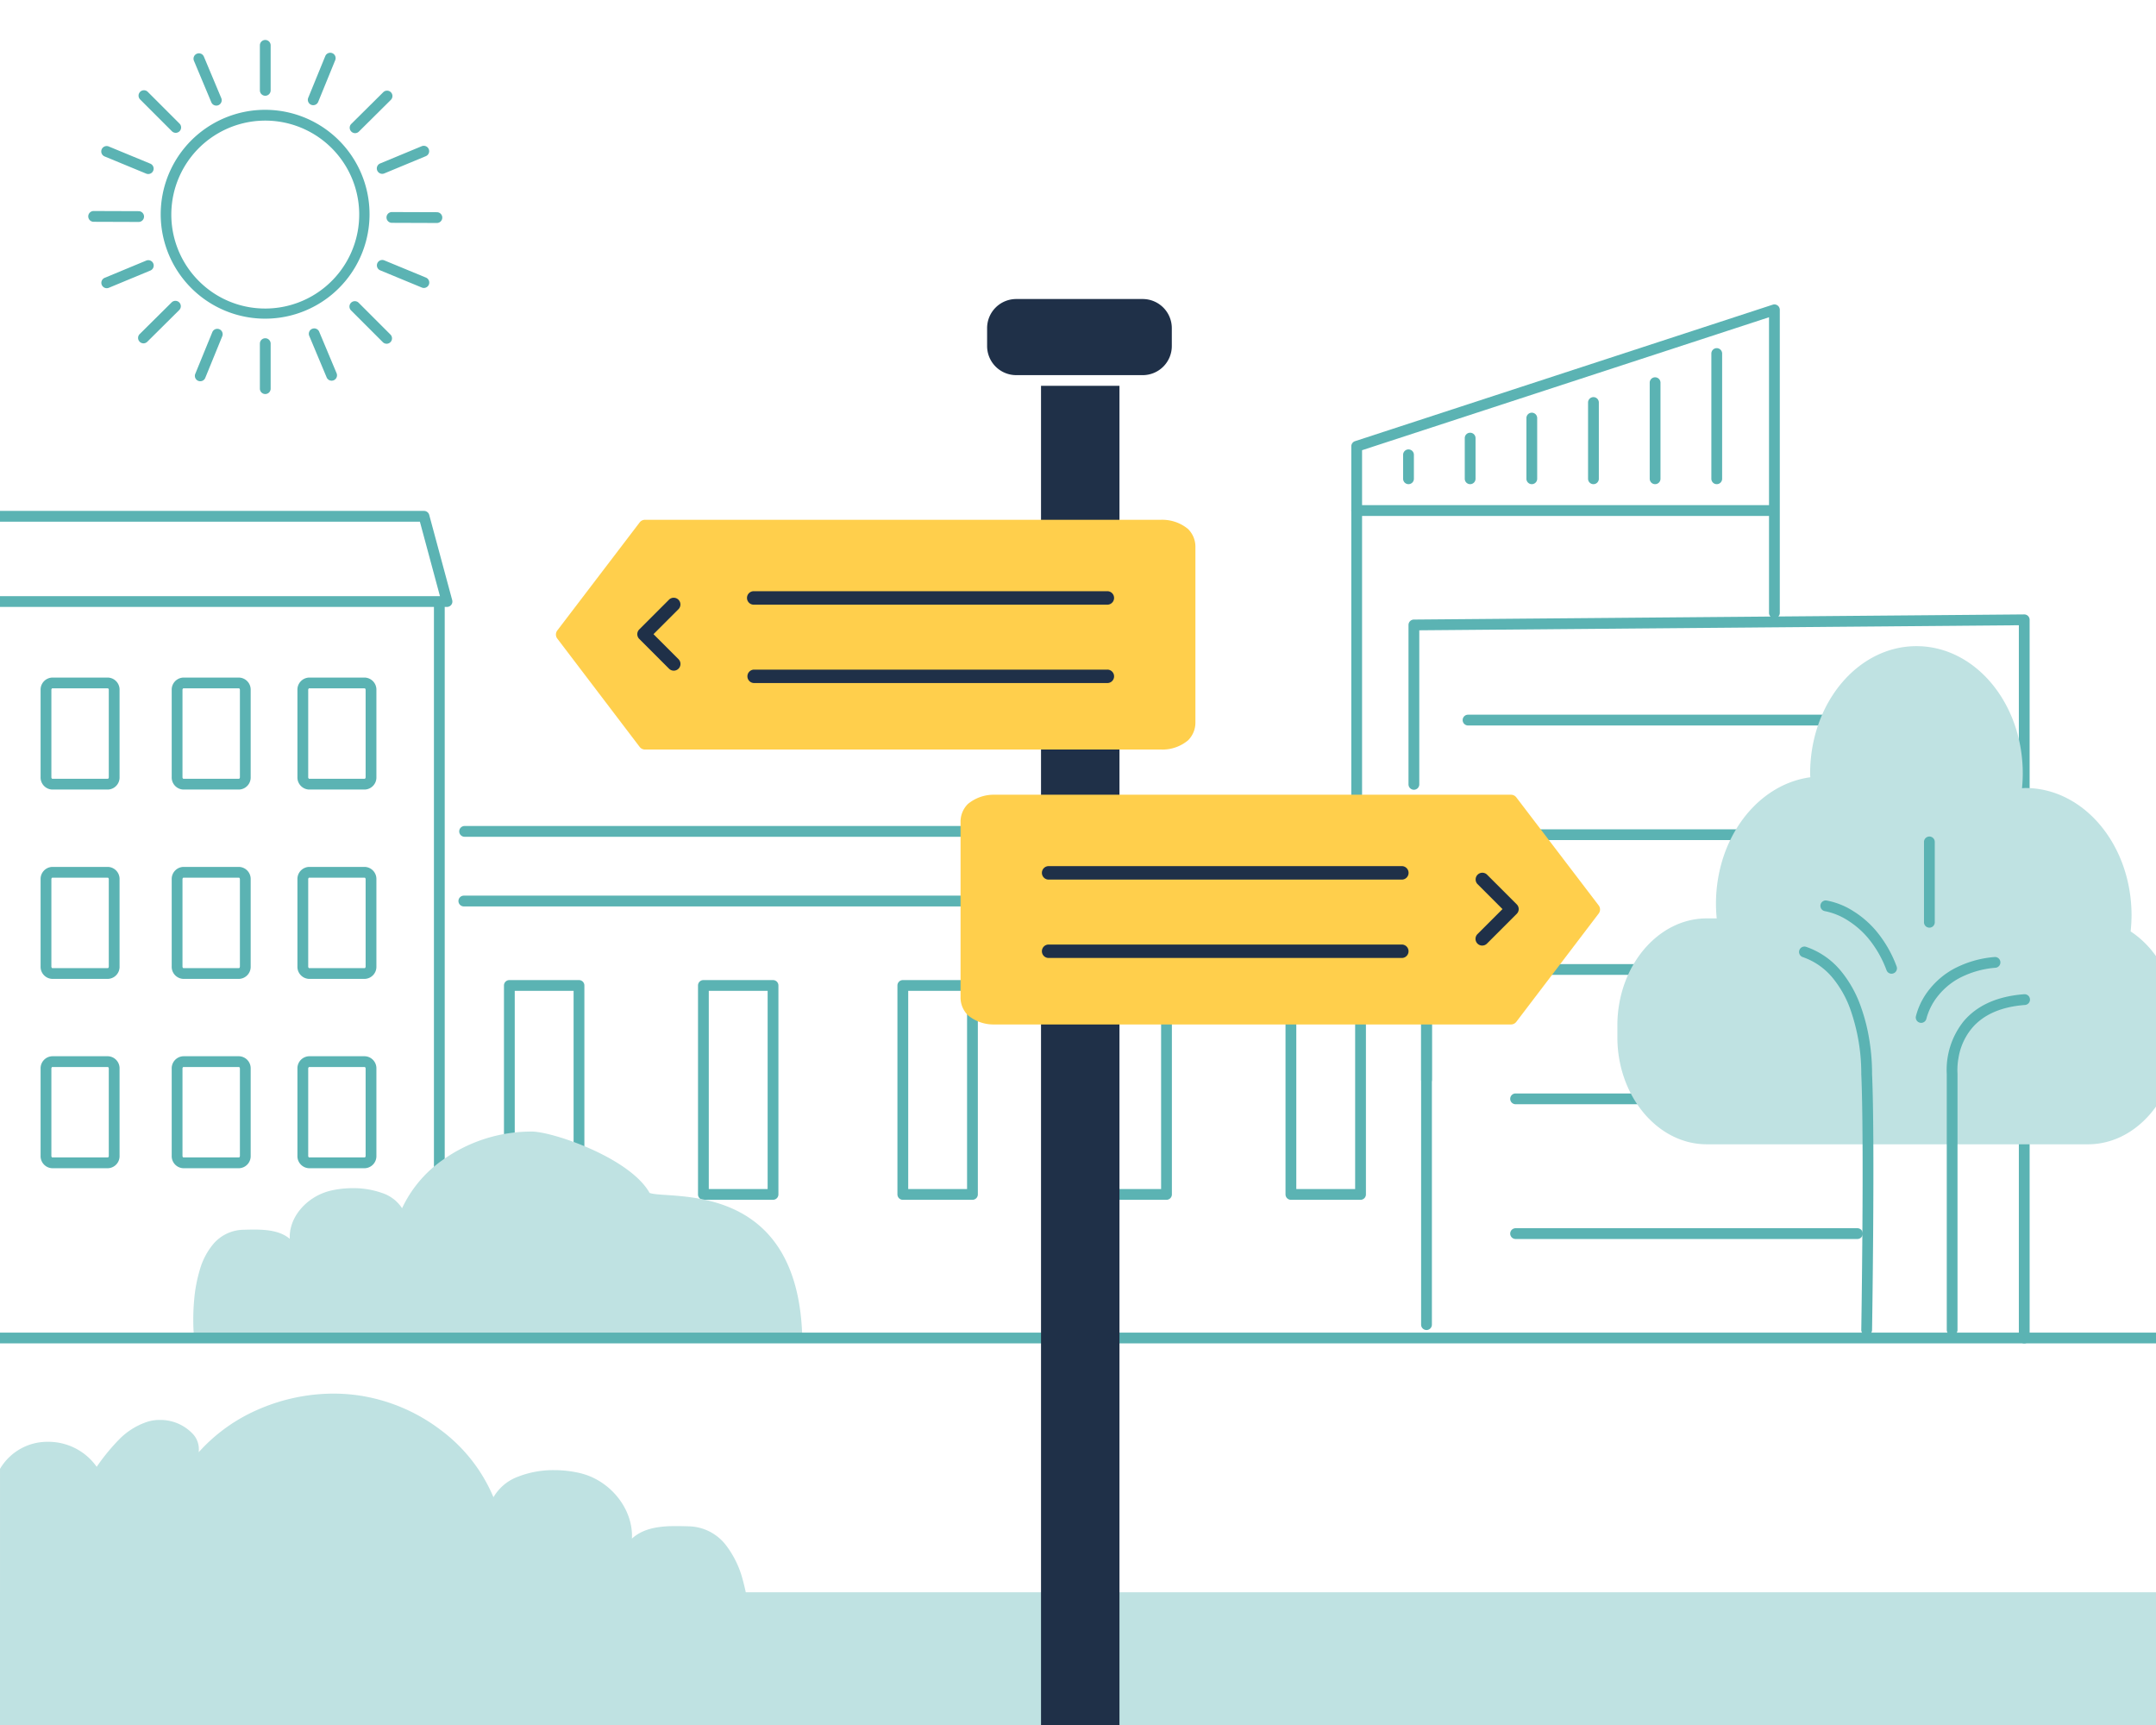 <svg xmlns="http://www.w3.org/2000/svg" xmlns:xlink="http://www.w3.org/1999/xlink" width="400" height="320" viewBox="0 0 400 320"><rect x="0" y="0" width="400" height="320" fill="#808080" stroke="none"/><defs><clipPath id="b"><rect width="400" height="320"/></clipPath></defs><g id="a" clip-path="url(#b)"><rect width="400" height="320" fill="#fff"/><g transform="translate(4 9.131)"><path d="M180.22,181.206a1,1,0,0,1-1-1v-90.5H1.761a1,1,0,0,1,0-2H180.22a1,1,0,0,1,1,1v91.5A1,1,0,0,1,180.22,181.206Z" transform="translate(80.438 56.392)" fill="#5bb3b3"/><path d="M178.419,1H0A1,1,0,0,1-1,0,1,1,0,0,1,0-1H178.419a1,1,0,0,1,1,1A1,1,0,0,1,178.419,1Z" transform="translate(82.056 158.017)" fill="#5bb3b3"/><path d="M0-1H12.919a1,1,0,0,1,1,1V38.758a1,1,0,0,1-1,1H0a1,1,0,0,1-1-1V0A1,1,0,0,1,0-1ZM11.919,1H1V37.758H11.919Z" transform="translate(163.5 173.682)" fill="#5bb3b3"/><path d="M0-1H12.919a1,1,0,0,1,1,1V38.758a1,1,0,0,1-1,1H0a1,1,0,0,1-1-1V0A1,1,0,0,1,0-1ZM11.919,1H1V37.758H11.919Z" transform="translate(199.5 173.682)" fill="#5bb3b3"/><path d="M0-1H12.919a1,1,0,0,1,1,1V38.758a1,1,0,0,1-1,1H0a1,1,0,0,1-1-1V0A1,1,0,0,1,0-1ZM11.919,1H1V37.758H11.919Z" transform="translate(126.5 173.682)" fill="#5bb3b3"/><path d="M0-1H12.919a1,1,0,0,1,1,1V38.758a1,1,0,0,1-1,1H0a1,1,0,0,1-1-1V0A1,1,0,0,1,0-1ZM11.919,1H1V37.758H11.919Z" transform="translate(90.5 173.682)" fill="#5bb3b3"/><path d="M0-1H12.919a1,1,0,0,1,1,1V38.758a1,1,0,0,1-1,1H0a1,1,0,0,1-1-1V0A1,1,0,0,1,0-1ZM11.919,1H1V37.758H11.919Z" transform="translate(235.5 173.682)" fill="#5bb3b3"/></g><rect width="400" height="24.623" transform="translate(0 295.377)" fill="#bfe2e2"/><path d="M410.412,51.162h0a60.133,60.133,0,0,0-.065-8.89,40.429,40.429,0,0,0-1.3-7.628,18.036,18.036,0,0,0-3.229-6.637,8.947,8.947,0,0,0-6.859-3.39c-.814-.024-1.55-.044-2.292-.044-2.815,0-5.992.276-8.21,2.326.281-5.417-3.911-10.746-9.54-12.131a20.628,20.628,0,0,0-4.866-.572,17.857,17.857,0,0,0-6.649,1.186,8.793,8.793,0,0,0-4.634,3.841,30.012,30.012,0,0,0-9.738-12.439A33.166,33.166,0,0,0,338,.369,32.7,32.7,0,0,0,333.086,0a35.077,35.077,0,0,0-13.8,2.872,31.746,31.746,0,0,0-11.211,8.01,4.181,4.181,0,0,0-.954-3.266,8.245,8.245,0,0,0-6.283-2.731,7.539,7.539,0,0,0-2.16.3,13.072,13.072,0,0,0-5.421,3.376,38.218,38.218,0,0,0-4.1,5.016,10.963,10.963,0,0,0-9.1-4.636,10.174,10.174,0,0,0-8.837,5.016V50.825Z" transform="translate(-271.218 258.526)" fill="#bfe2e2"/><path d="M86.242,1H0A1,1,0,0,1-1,0,1,1,0,0,1,0-1H86.242a1,1,0,0,1,1,1A1,1,0,0,1,86.242,1Z" transform="translate(272.365 133.581)" fill="#5bb3b3"/><path d="M305.973,91.907a1,1,0,0,1-1-1V26.318a1,1,0,0,1,.689-.951L383.159.049A1,1,0,0,1,384.469,1V57.224a1,1,0,1,1-2,0V2.379l-75.5,24.665V90.907A1,1,0,0,1,305.973,91.907Z" transform="translate(-54.266 56.473)" fill="#5bb3b3"/><path d="M0,25.509a1,1,0,0,1-1-1V0A1,1,0,0,1,0-1,1,1,0,0,1,1,0V24.509A1,1,0,0,1,0,25.509Z" transform="translate(264.658 175.787)" fill="#5bb3b3"/><path d="M63.41,1H0A1,1,0,0,1-1,0,1,1,0,0,1,0-1H63.41a1,1,0,0,1,1,1A1,1,0,0,1,63.41,1Z" transform="translate(281.187 154.843)" fill="#5bb3b3"/><path transform="translate(284.056 172.776)" fill="#5bb3b3"/><path d="M63.41,1H0A1,1,0,0,1-1,0,1,1,0,0,1,0-1H63.41a1,1,0,0,1,1,1A1,1,0,0,1,63.41,1Z" transform="translate(281.187 179.843)" fill="#5bb3b3"/><path d="M63.41,1H0A1,1,0,0,1-1,0,1,1,0,0,1,0-1H63.41a1,1,0,0,1,1,1A1,1,0,0,1,63.41,1Z" transform="translate(281.187 203.843)" fill="#5bb3b3"/><path d="M63.41,1H0A1,1,0,0,1-1,0,1,1,0,0,1,0-1H63.41a1,1,0,0,1,1,1A1,1,0,0,1,63.41,1Z" transform="translate(281.187 228.843)" fill="#5bb3b3"/><path d="M460.867,194.737a1,1,0,0,1-1-1V61.514l-111.237.939V91.032a1,1,0,0,1-2,0V61.461a1,1,0,0,1,.992-1l113.237-.956a1,1,0,0,1,1.008,1V193.737A1,1,0,0,1,460.867,194.737Z" transform="translate(-85.312 54.473)" fill="#5bb3b3"/><path d="M77.325,1H0A1,1,0,0,1-1,0,1,1,0,0,1,0-1H77.325a1,1,0,0,1,1,1A1,1,0,0,1,77.325,1Z" transform="translate(251.707 94.707)" fill="#5bb3b3"/><path d="M0,24.232a1,1,0,0,1-1-1V0A1,1,0,0,1,0-1,1,1,0,0,1,1,0V23.232A1,1,0,0,1,0,24.232Z" transform="translate(318.506 65.585)" fill="#5bb3b3"/><path d="M0,18.825a1,1,0,0,1-1-1V0A1,1,0,0,1,0-1,1,1,0,0,1,1,0V17.825A1,1,0,0,1,0,18.825Z" transform="translate(307.069 70.991)" fill="#5bb3b3"/><path d="M0,15.149a1,1,0,0,1-1-1V0A1,1,0,0,1,0-1,1,1,0,0,1,1,0V14.149A1,1,0,0,1,0,15.149Z" transform="translate(295.631 74.668)" fill="#5bb3b3"/><path d="M0,12.259a1,1,0,0,1-1-1V0A1,1,0,0,1,0-1,1,1,0,0,1,1,0V11.259A1,1,0,0,1,0,12.259Z" transform="translate(284.193 77.557)" fill="#5bb3b3"/><path d="M0,8.543a1,1,0,0,1-1-1V0A1,1,0,0,1,0-1,1,1,0,0,1,1,0V7.543A1,1,0,0,1,0,8.543Z" transform="translate(272.755 81.273)" fill="#5bb3b3"/><path d="M0,5.446a1,1,0,0,1-1-1V0A1,1,0,0,1,0-1,1,1,0,0,1,1,0V4.446A1,1,0,0,1,0,5.446Z" transform="translate(261.318 84.37)" fill="#5bb3b3"/><path d="M11.517,141.642H1.136A2.242,2.242,0,0,1-1,139.312V123.2a2.242,2.242,0,0,1,2.136-2.33H11.517a2.241,2.241,0,0,1,2.135,2.33v16.112A2.241,2.241,0,0,1,11.517,141.642Zm0-18.773H1.136A.38.38,0,0,0,1,123.2v16.112a.371.371,0,0,0,.14.331H11.514a.378.378,0,0,0,.138-.33V123.2A.373.373,0,0,0,11.513,122.869Z" transform="translate(8.532 75.071)" fill="#5bb3b3"/><path d="M11.517,141.642H1.136A2.242,2.242,0,0,1-1,139.312V123.2a2.242,2.242,0,0,1,2.136-2.33H11.517a2.241,2.241,0,0,1,2.135,2.33v16.112A2.241,2.241,0,0,1,11.517,141.642Zm0-18.773H1.136A.38.38,0,0,0,1,123.2v16.112a.371.371,0,0,0,.14.331H11.514a.378.378,0,0,0,.138-.33V123.2A.373.373,0,0,0,11.513,122.869Z" transform="translate(32.857 75.071)" fill="#5bb3b3"/><path d="M11.517,141.642H1.136A2.242,2.242,0,0,1-1,139.312V123.2a2.242,2.242,0,0,1,2.136-2.33H11.517a2.241,2.241,0,0,1,2.135,2.33v16.112A2.241,2.241,0,0,1,11.517,141.642Zm0-18.773H1.136A.38.38,0,0,0,1,123.2v16.112a.371.371,0,0,0,.14.331H11.514a.378.378,0,0,0,.138-.33V123.2A.373.373,0,0,0,11.513,122.869Z" transform="translate(56.182 39.948)" fill="#5bb3b3"/><path d="M11.517,141.642H1.136A2.242,2.242,0,0,1-1,139.312V123.2a2.242,2.242,0,0,1,2.136-2.33H11.517a2.241,2.241,0,0,1,2.135,2.33v16.112A2.241,2.241,0,0,1,11.517,141.642Zm0-18.773H1.136A.38.38,0,0,0,1,123.2v16.112a.371.371,0,0,0,.14.331H11.514a.378.378,0,0,0,.138-.33V123.2A.373.373,0,0,0,11.513,122.869Z" transform="translate(56.182 75.071)" fill="#5bb3b3"/><path d="M-1323.865-4674.068a1,1,0,0,1-1-1v-108.186a1,1,0,0,1,1-1,1,1,0,0,1,1,1v108.186A1,1,0,0,1-1323.865-4674.068Z" transform="translate(1405.372 4895.119)" fill="#5bb3b3"/><path d="M11.517,141.642H1.136A2.242,2.242,0,0,1-1,139.312V123.2a2.242,2.242,0,0,1,2.136-2.33H11.517a2.241,2.241,0,0,1,2.135,2.33v16.112A2.241,2.241,0,0,1,11.517,141.642Zm0-18.773H1.136A.38.38,0,0,0,1,123.2v16.112a.371.371,0,0,0,.14.331H11.514a.378.378,0,0,0,.138-.33V123.2A.373.373,0,0,0,11.513,122.869Z" transform="translate(8.532 39.948)" fill="#5bb3b3"/><path d="M11.517,141.642H1.136A2.242,2.242,0,0,1-1,139.312V123.2a2.242,2.242,0,0,1,2.136-2.33H11.517a2.241,2.241,0,0,1,2.135,2.33v16.112A2.241,2.241,0,0,1,11.517,141.642Zm0-18.773H1.136A.38.38,0,0,0,1,123.2v16.112a.371.371,0,0,0,.14.331H11.514a.378.378,0,0,0,.138-.33V123.2A.373.373,0,0,0,11.513,122.869Z" transform="translate(8.532 4.825)" fill="#5bb3b3"/><path d="M11.517,141.642H1.136A2.242,2.242,0,0,1-1,139.312V123.2a2.242,2.242,0,0,1,2.136-2.33H11.517a2.241,2.241,0,0,1,2.135,2.33v16.112A2.241,2.241,0,0,1,11.517,141.642Zm0-18.773H1.136A.38.38,0,0,0,1,123.2v16.112a.371.371,0,0,0,.14.331H11.514a.378.378,0,0,0,.138-.33V123.2A.373.373,0,0,0,11.513,122.869Z" transform="translate(32.857 39.948)" fill="#5bb3b3"/><path d="M11.517,141.642H1.136A2.242,2.242,0,0,1-1,139.312V123.2a2.242,2.242,0,0,1,2.136-2.33H11.517a2.241,2.241,0,0,1,2.135,2.33v16.112A2.241,2.241,0,0,1,11.517,141.642Zm0-18.773H1.136A.38.38,0,0,0,1,123.2v16.112a.371.371,0,0,0,.14.331H11.514a.378.378,0,0,0,.138-.33V123.2A.373.373,0,0,0,11.513,122.869Z" transform="translate(32.857 4.825)" fill="#5bb3b3"/><path d="M11.517,141.642H1.136A2.242,2.242,0,0,1-1,139.312V123.2a2.242,2.242,0,0,1,2.136-2.33H11.517a2.241,2.241,0,0,1,2.135,2.33v16.112A2.241,2.241,0,0,1,11.517,141.642Zm0-18.773H1.136A.38.38,0,0,0,1,123.2v16.112a.371.371,0,0,0,.14.331H11.514a.378.378,0,0,0,.138-.33V123.2A.373.373,0,0,0,11.513,122.869Z" transform="translate(56.182 4.825)" fill="#5bb3b3"/><path d="M-1307.57-4778.642h-82.93a1,1,0,0,1-1-1,1,1,0,0,1,1-1h81.625l-3.724-13.812h-77.9a1,1,0,0,1-1-1,1,1,0,0,1,1-1h78.666a1,1,0,0,1,.966.74l4.264,15.812a1,1,0,0,1-.172.868A1,1,0,0,1-1307.57-4778.642Z" transform="translate(1390.5 4891.231)" fill="#5bb3b3"/><g transform="translate(1125.154 1411)"><path d="M59.41,16.659a19.372,19.372,0,1,1-7.564,1.527A19.31,19.31,0,0,1,59.41,16.659Zm0,36.862a17.43,17.43,0,1,0-12.325-5.105A17.317,17.317,0,0,0,59.41,53.521Z" transform="translate(-1135.35 -1407.287)" fill="#5bb3b3"/><path d="M0,9.349a1,1,0,0,1-1-1V0A1,1,0,0,1,0-1,1,1,0,0,1,1,0V8.349A1,1,0,0,1,0,9.349Z" transform="translate(-1075.939 -1347.252)" fill="#5bb3b3"/><path d="M5.9,6.9A1,1,0,0,1,5.2,6.61l-5.9-5.9a1,1,0,0,1,0-1.414,1,1,0,0,1,1.414,0l5.9,5.9A1,1,0,0,1,5.9,6.9Z" transform="translate(-1059.328 -1354.133)" fill="#5bb3b3"/><path d="M8.349,1.029h0L0,1A1,1,0,0,1-1,0,1,1,0,0,1,0-1l8.349.029a1,1,0,0,1,0,2Z" transform="translate(-1052.447 -1370.663)" fill="#5bb3b3"/><path d="M0,8.727a1,1,0,0,1-.378-.075,1,1,0,0,1-.547-1.3L2.236-.379a1,1,0,0,1,1.3-.547,1,1,0,0,1,.547,1.3L.926,8.106A1,1,0,0,1,0,8.727Z" transform="translate(-1088 -1349.002)" fill="#5bb3b3"/><path d="M3.228,8.7a1,1,0,0,1-.923-.614L-.922.387A1,1,0,0,1-.387-.922,1,1,0,0,1,.922-.387l3.228,7.7A1,1,0,0,1,3.228,8.7Z" transform="translate(-1066.857 -1349.078)" fill="#5bb3b3"/><path d="M7.716,4.189a1,1,0,0,1-.382-.076L-.382.924A1,1,0,0,1-.924-.382,1,1,0,0,1,.382-.924L8.1,2.265a1,1,0,0,1-.382,1.924Z" transform="translate(-1054.229 -1361.772)" fill="#5bb3b3"/><path d="M0,9.349a1,1,0,0,1-1-1V0A1,1,0,0,1,0-1,1,1,0,0,1,1,0V8.349A1,1,0,0,1,0,9.349Z" transform="translate(-1075.939 -1402.586)" fill="#5bb3b3"/><path d="M5.9,6.9A1,1,0,0,1,5.2,6.61l-5.9-5.9a1,1,0,0,1,0-1.414,1,1,0,0,1,1.414,0l5.9,5.9A1,1,0,0,1,5.9,6.9Z" transform="translate(-1098.455 -1393.26)" fill="#5bb3b3"/><path d="M8.349,1.029h0L0,1A1,1,0,0,1-1,0,1,1,0,0,1,0-1l8.349.029a1,1,0,0,1,0,2Z" transform="translate(-1107.781 -1370.855)" fill="#5bb3b3"/><path d="M0,6.883a1,1,0,0,1-.71-.3,1,1,0,0,1,0-1.414L5.219-.71a1,1,0,0,1,1.414,0,1,1,0,0,1,0,1.414L.7,6.593A1,1,0,0,1,0,6.883Z" transform="translate(-1059.271 -1393.181)" fill="#5bb3b3"/><path d="M0,6.883a1,1,0,0,1-.71-.3,1,1,0,0,1,0-1.414L5.219-.71a1,1,0,0,1,1.414,0,1,1,0,0,1,0,1.414L.7,6.593A1,1,0,0,1,0,6.883Z" transform="translate(-1098.533 -1354.19)" fill="#5bb3b3"/><path d="M0,8.727a1,1,0,0,1-.378-.075,1,1,0,0,1-.547-1.3L2.236-.379a1,1,0,0,1,1.3-.547,1,1,0,0,1,.547,1.3L.926,8.106A1,1,0,0,1,0,8.727Z" transform="translate(-1067.042 -1400.214)" fill="#5bb3b3"/><path d="M3.228,8.7a1,1,0,0,1-.923-.614L-.922.387A1,1,0,0,1-.387-.922,1,1,0,0,1,.922-.387l3.228,7.7A1,1,0,0,1,3.228,8.7Z" transform="translate(-1088.25 -1400.11)" fill="#5bb3b3"/><path d="M7.716,4.189a1,1,0,0,1-.382-.076L-.382.924A1,1,0,0,1-.924-.382,1,1,0,0,1,.382-.924L8.1,2.265a1,1,0,0,1-.382,1.924Z" transform="translate(-1105.367 -1382.906)" fill="#5bb3b3"/><path d="M0,4.2a1,1,0,0,1-.924-.617,1,1,0,0,1,.54-1.307l7.711-3.2a1,1,0,0,1,1.307.54A1,1,0,0,1,8.094.924L.383,4.125A1,1,0,0,1,0,4.2Z" transform="translate(-1054.243 -1382.953)" fill="#5bb3b3"/><path d="M0,4.2a1,1,0,0,1-.924-.617,1,1,0,0,1,.54-1.307l7.711-3.2a1,1,0,0,1,1.307.54A1,1,0,0,1,8.094.924L.383,4.125A1,1,0,0,1,0,4.2Z" transform="translate(-1105.348 -1361.737)" fill="#5bb3b3"/></g><g transform="translate(1810.434 929.606)"><path d="M62.635,93.546H88.464c9.121,0,16.583-8.944,16.583-19.877v-2.15c0-7.51-3.522-14.084-8.687-17.461a28.69,28.69,0,0,0,.171-2.968c0-13.056-8.83-23.637-19.721-23.637-.2,0-.4.027-.6.036.086-.892.14-1.8.14-2.715,0-13.056-8.83-23.637-19.721-23.637S36.9,11.718,36.9,24.774c0,.232.024.46.03.688-9.843,1.329-17.5,11.328-17.5,23.479,0,.916.054,1.815.138,2.7H17.72c-9.121,0-16.583,8.944-16.583,19.877v2.15C1.137,84.6,8.6,93.546,17.72,93.546H48.8" transform="translate(-1511.502 -810.878)" fill="#bfe2e2"/><g transform="translate(-1475.658 -773.424)"><path d="M38.431,105.847h-.017a1,1,0,0,1-.984-1.016c.006-.347.558-34.894,0-47.419q0-.026,0-.052a35.961,35.961,0,0,0-2.032-12,19.488,19.488,0,0,0-3.345-5.9,12.446,12.446,0,0,0-5.49-3.784,1,1,0,1,1,.643-1.894,14.419,14.419,0,0,1,6.366,4.378,21.469,21.469,0,0,1,3.7,6.5,34.213,34.213,0,0,1,1.735,6.923,38.159,38.159,0,0,1,.423,5.761c.558,12.606.005,47.167,0,47.515A1,1,0,0,1,38.431,105.847Z" transform="translate(-26.885 -14.315)" fill="#5bb3b3"/><path d="M41.836,102.334a1,1,0,0,1-1-1V53.9a14.434,14.434,0,0,1,3.129-9.823c2.49-2.957,6.264-4.646,11.216-5.019a1,1,0,1,1,.15,1.994c-4.386.331-7.69,1.776-9.822,4.3a11.488,11.488,0,0,0-2.5,5.547,12.2,12.2,0,0,0-.18,2.87c0,.03,0,.063,0,.093v47.48A1,1,0,0,1,41.836,102.334Z" transform="translate(-14.431 -10.802)" fill="#5bb3b3"/><path d="M41.247,42.169a1,1,0,0,1-.936-.647,20.386,20.386,0,0,0-3.363-5.891,15.985,15.985,0,0,0-3.729-3.288,12.285,12.285,0,0,0-4.31-1.777,1,1,0,1,1,.269-1.982,13.927,13.927,0,0,1,5.008,2,17.939,17.939,0,0,1,4.245,3.7,22.335,22.335,0,0,1,3.75,6.527,1,1,0,0,1-.935,1.354Z" transform="translate(-25.081 -17.718)" fill="#5bb3b3"/><path d="M0,15.907a1,1,0,0,1-1-1V0A1,1,0,0,1,0-1,1,1,0,0,1,1,0V14.907A1,1,0,0,1,0,15.907Z" transform="translate(23.18)" fill="#5bb3b3"/><path d="M38.691,47.11a1,1,0,0,1-.982-1.2,13.1,13.1,0,0,1,2.6-5.123,14.811,14.811,0,0,1,4.459-3.709,19.358,19.358,0,0,1,7.55-2.18,1,1,0,0,1,.185,1.991A17.424,17.424,0,0,0,45.791,38.8a12.845,12.845,0,0,0-3.858,3.165,11.355,11.355,0,0,0-2.263,4.342A1,1,0,0,1,38.691,47.11Z" transform="translate(-17.035 -13.546)" fill="#5bb3b3"/></g></g><path d="M271.326,37.861h0a40.624,40.624,0,0,1,.053-6.579,27.549,27.549,0,0,1,1.055-5.645,12.9,12.9,0,0,1,2.618-4.912,7.521,7.521,0,0,1,5.562-2.509c.66-.018,1.257-.033,1.858-.033,2.282,0,4.858.2,6.657,1.721-.227-4.009,3.171-7.952,7.735-8.978a18.252,18.252,0,0,1,3.946-.423,15.719,15.719,0,0,1,5.391.878,7.02,7.02,0,0,1,3.757,2.843,22.646,22.646,0,0,1,7.9-9.205A28.281,28.281,0,0,1,330.04.273,29,29,0,0,1,334.024,0c3.835.007,18.157,4.832,21.856,11.383,3.43,1.319,27.221-2.678,28.308,26.228Z" transform="translate(-235.361 209.912)" fill="#bfe2e2"/><path d="M400,1H0A1,1,0,0,1-1,0,1,1,0,0,1,0-1H400a1,1,0,0,1,1,1A1,1,0,0,1,400,1Z" transform="translate(0 248.21)" fill="#5bb3b3"/><g transform="translate(436.14 1512.565)"><rect width="14.553" height="248.429" transform="translate(-243 -1440.994)" fill="#1f3048"/><g transform="translate(-0.039 9.819)"><g transform="translate(0 7)"><path d="M157.267,144.161H61.408a1.245,1.245,0,0,1-.99-.49L45.139,123.58a1.243,1.243,0,0,1,0-1.509L60.418,102.03a1.244,1.244,0,0,1,.99-.489h95.7a7.523,7.523,0,0,1,5.041,1.7,4.614,4.614,0,0,1,1.376,3.414v32.4a4.614,4.614,0,0,1-1.379,3.411,7.418,7.418,0,0,1-4.883,1.7" transform="translate(-377.844 -1534.5)" fill="#ffcf4c"/><path d="M66.693,129.479a1.24,1.24,0,0,1-.88-.367l-5.522-5.522a1.244,1.244,0,0,1,0-1.759l0,0,5.522-5.523a1.246,1.246,0,0,1,1.762,1.762l-4.643,4.64,4.643,4.643a1.246,1.246,0,0,1-.881,2.126Z" transform="translate(-377.792 -1534.45)" fill="#1f3048"/><path d="M147.181,117.238H81.344a1.251,1.251,0,0,1,0-2.491h65.837a1.251,1.251,0,0,1,0,2.491" transform="translate(-377.722 -1534.455)" fill="#1f3048"/><path d="M147.069,131.73H81.534a1.245,1.245,0,0,1,0-2.491h65.534a1.245,1.245,0,1,1,.005,2.491Z" transform="translate(-377.722 -1534.404)" fill="#1f3048"/></g><g transform="translate(0 13)"><path d="M174.764,144.161a7.4,7.4,0,0,1-4.858-1.7,4.606,4.606,0,0,1-1.379-3.411V106.656a4.606,4.606,0,0,1,1.379-3.411,7.543,7.543,0,0,1,5.04-1.7h95.7a1.245,1.245,0,0,1,.99.49l15.28,20.041a1.246,1.246,0,0,1,0,1.509l-15.28,20.086a1.245,1.245,0,0,1-.99.49H174.764Z" transform="translate(-426.416 -1489.5)" fill="#ffcf4c"/><path d="M264.98,129.477a1.246,1.246,0,0,1-.88-2.126l4.642-4.642-4.642-4.641a1.246,1.246,0,0,1,1.762-1.761l5.522,5.522a1.243,1.243,0,0,1,0,1.759l0,0-5.522,5.522a1.242,1.242,0,0,1-.882.364" transform="translate(-426.086 -1489.45)" fill="#1f3048"/><path d="M250.46,117.238H184.7a1.251,1.251,0,0,1,0-2.491H250.46a1.251,1.251,0,0,1,0,2.491" transform="translate(-426.364 -1489.455)" fill="#1f3048"/><path d="M250.343,131.73H184.814a1.245,1.245,0,0,1-.005-2.491h65.533a1.245,1.245,0,0,1,0,2.491" transform="translate(-426.364 -1489.404)" fill="#1f3048"/></g></g><path d="M177.618,68.689H154.15a5.4,5.4,0,0,1-5.4-5.4V59.97a5.4,5.4,0,0,1,5.4-5.4h23.468a5.405,5.405,0,0,1,5.4,5.4v3.321a5.4,5.4,0,0,1-5.4,5.4" transform="translate(-401.753 -1511.664)" fill="#1f3048"/></g></g></svg>